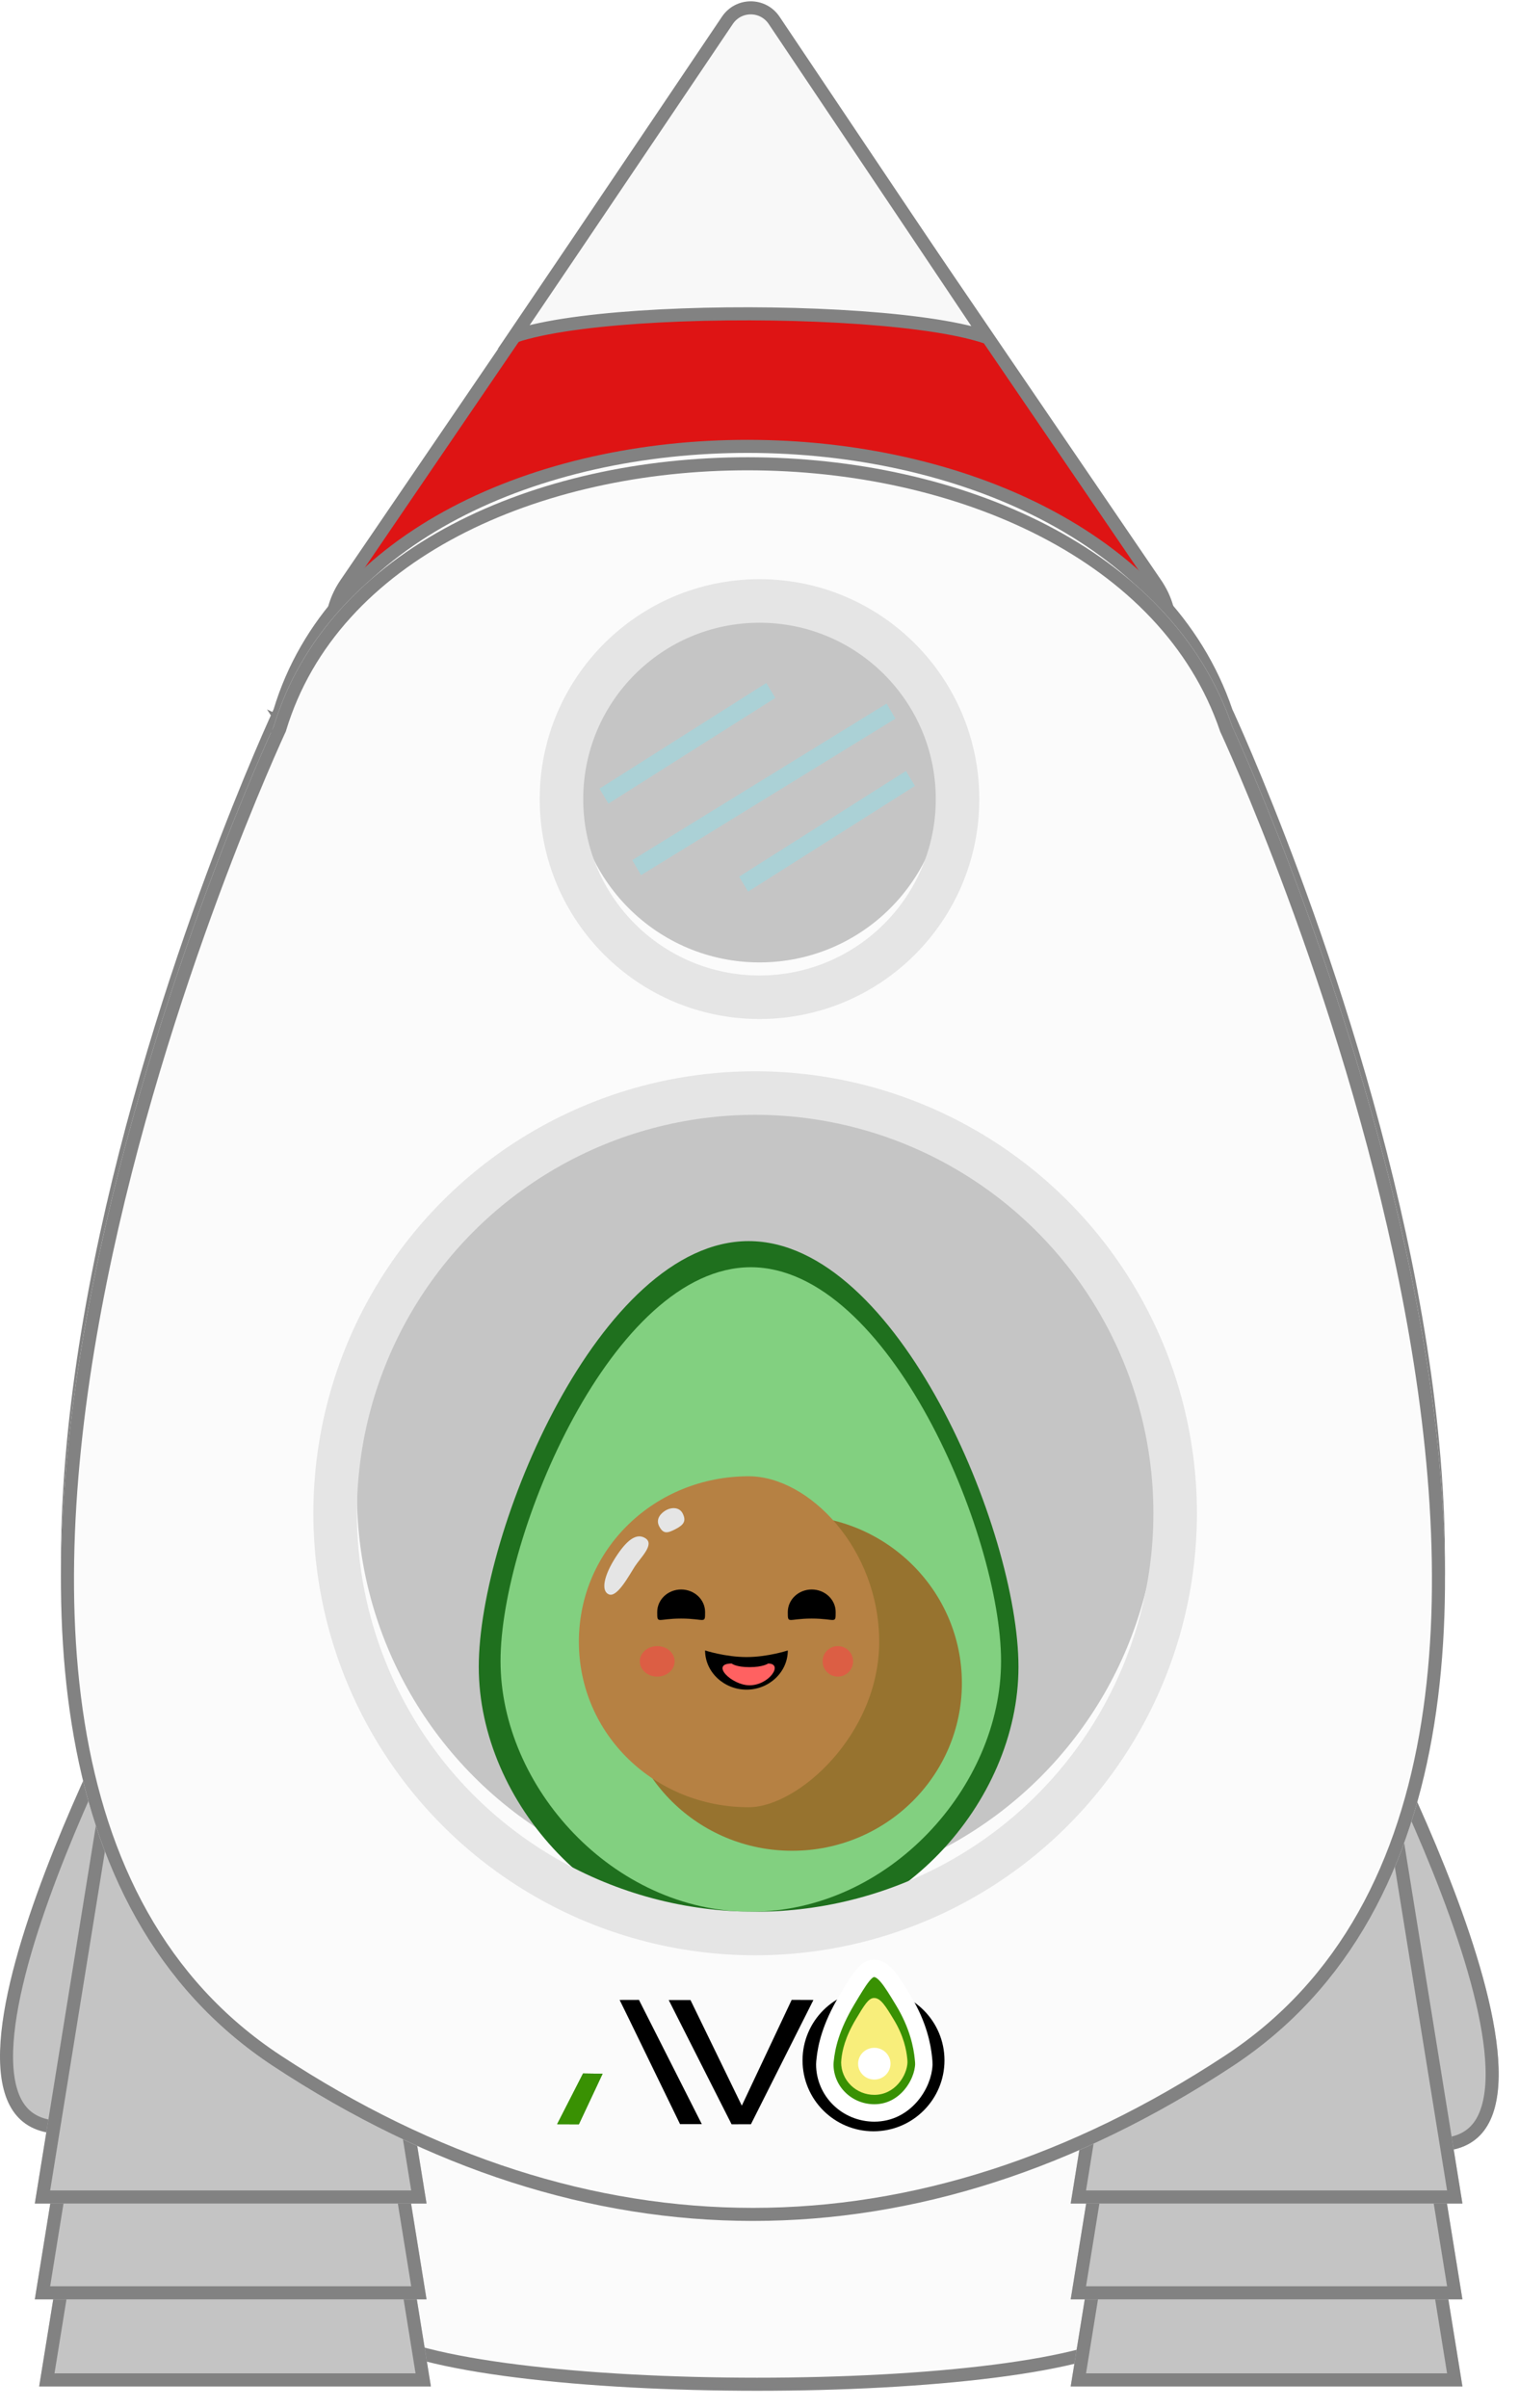 <svg width="349" height="553" viewBox="0 0 349 553" fill="none" xmlns="http://www.w3.org/2000/svg">
<path d="M187.783 20.069L265.546 134.075C273.923 146.356 265.128 163 250.263 163H94.737C79.872 163 71.077 146.356 79.454 134.075L157.217 20.069C164.561 9.301 180.439 9.301 187.783 20.069Z" fill="#DE1414" stroke="#828282" stroke-width="3"/>
<path d="M177.864 4.678C186.175 17.053 200.78 38.803 212.553 56.354C218.302 64.924 223.376 72.493 226.712 77.479C226.163 77.29 225.586 77.107 224.984 76.931C221.315 75.856 216.542 74.966 211.069 74.255C200.112 72.83 186.17 72.094 172.254 72.062C158.338 72.031 144.394 72.704 133.434 74.114C127.96 74.818 123.182 75.711 119.508 76.81C119.033 76.952 118.573 77.098 118.131 77.249C121.506 72.281 126.506 64.887 132.146 56.535C144.03 38.94 158.758 17.084 167.12 4.672C169.7 0.843 175.292 0.846 177.864 4.678Z" fill="#F8F8F8" stroke="#828282" stroke-width="3"/>
<g filter="url(#filter0_d)">
<path d="M261.67 532.924C241.586 549.047 106.9 549.003 84.329 532.924C84.329 532.924 -4.162 487.016 84.329 472.921C142.27 463.693 203.73 463.693 261.67 472.921C350.162 487.016 261.67 532.924 261.67 532.924Z" fill="#FBFBFB"/>
<path d="M260.98 531.593L260.848 531.661L260.731 531.754C258.477 533.564 254.433 535.264 248.822 536.764C243.261 538.25 236.336 539.498 228.472 540.499C212.748 542.501 193.39 543.503 173.932 543.5C154.475 543.497 134.96 542.49 118.923 540.486C110.902 539.484 103.779 538.236 97.979 536.749C92.139 535.251 87.788 533.546 85.2 531.703L85.114 531.641L85.02 531.593L84.373 532.84C85.02 531.593 85.02 531.593 85.02 531.593L85.018 531.591L85.007 531.586L84.962 531.562C84.922 531.541 84.861 531.509 84.781 531.467C84.62 531.381 84.381 531.254 84.072 531.087C83.454 530.752 82.557 530.257 81.444 529.621C79.217 528.35 76.133 526.518 72.707 524.276C65.826 519.773 57.681 513.691 52.296 507.246C49.604 504.024 47.682 500.804 46.895 497.729C46.123 494.71 46.435 491.818 48.249 489.069C50.1 486.264 53.61 483.467 59.516 480.924C65.41 478.387 73.573 476.153 84.565 474.403C142.35 465.199 203.65 465.199 261.435 474.403C272.427 476.153 280.59 478.387 286.484 480.924C292.39 483.467 295.9 486.264 297.751 489.069C299.565 491.818 299.877 494.71 299.105 497.729C298.318 500.804 296.396 504.024 293.704 507.246C288.319 513.691 280.174 519.773 273.293 524.276C269.867 526.518 266.783 528.35 264.556 529.621C263.443 530.257 262.546 530.752 261.928 531.087C261.619 531.254 261.38 531.382 261.219 531.467C261.139 531.509 261.078 531.541 261.038 531.562L260.993 531.586L260.982 531.591L260.98 531.593C260.98 531.593 260.98 531.593 261.402 532.408L260.98 531.593Z" stroke="#828282" stroke-width="3"/>
</g>
<path d="M33.992 381.941C34.079 381.778 34.157 381.631 34.227 381.5H75.832V488.5H75.785H75.736H75.685H75.634H75.582H75.53H75.477H75.422H75.368H75.312H75.256H75.199H75.142H75.083H75.024H74.965H74.904H74.843H74.781H74.719H74.656H74.592H74.527H74.462H74.396H74.329H74.262H74.194H74.126H74.056H73.986H73.916H73.844H73.772H73.7H73.626H73.552H73.478H73.403H73.327H73.25H73.173H73.095H73.017H72.938H72.858H72.778H72.697H72.615H72.533H72.45H72.366H72.282H72.198H72.112H72.026H71.94H71.853H71.765H71.676H71.587H71.498H71.408H71.317H71.226H71.134H71.041H70.948H70.855H70.76H70.665H70.57H70.474H70.377H70.28H70.183H70.085H69.986H69.886H69.787H69.686H69.585H69.484H69.381H69.279H69.176H69.072H68.968H68.863H68.757H68.652H68.545H68.438H68.331H68.223H68.115H68.006H67.896H67.786H67.676H67.565H67.453H67.341H67.229H67.116H67.002H66.888H66.774H66.659H66.543H66.427H66.311H66.194H66.077H65.959H65.841H65.722H65.603H65.483H65.363H65.242H65.121H64.999H64.877H64.755H64.632H64.509H64.385H64.261H64.136H64.011H63.886H63.76H63.633H63.507H63.379H63.252H63.123H62.995H62.866H62.737H62.607H62.477H62.346H62.215H62.084H61.952H61.82H61.688H61.555H61.422H61.288H61.154H61.019H60.885H60.749H60.614H60.478H60.341H60.205H60.068H59.93H59.792H59.654H59.516H59.377H59.238H59.098H58.958H58.818H58.677H58.536H58.395H58.254H58.112H57.969H57.827H57.684H57.541H57.397H57.253H57.109H56.965H56.82H56.675H56.529H56.383H56.237H56.091H55.944H55.797H55.65H55.502H55.355H55.207H55.058H54.91H54.761H54.611H54.462H54.312H54.162H54.012H53.861H53.71H53.559H53.408H53.256H53.104H52.952H52.8H52.647H52.494H52.341H52.188H52.034H51.881H51.727H51.572H51.418H51.263H51.108H50.953H50.797H50.642H50.486H50.33H50.174H50.017H49.861H49.704H49.547H49.389H49.232H49.074H48.917H48.759H48.6H48.442H48.283H48.125H47.966H47.807H47.647H47.488H47.328H47.169H47.009H46.849H46.688H46.528H46.367H46.207H46.046H45.885H45.724H45.562H45.401H45.239H45.078H44.916H44.754H44.592H44.429H44.267H44.105H43.942H43.779H43.617H43.454H43.291H43.127H42.964H42.801H42.637H42.474H42.31H42.147H41.983H41.819H41.655H41.491H41.327H41.162H40.998H40.834H40.669H40.505H40.34H40.175H40.011H39.846H39.681H39.516H39.351H39.186H39.021H38.856H38.691H38.526H38.361H38.195H38.03H37.865H37.699H37.534H37.368H37.203H37.038H36.872H36.707H36.541H36.376H36.21H36.045H35.879H35.714H35.548H35.383H35.217H35.052H34.886H34.721H34.555H34.39H34.224H34.059H33.894H33.728H33.563H33.398H33.232H33.067H32.902H32.737H32.572H32.407H32.242H32.077H31.912H31.747H31.582H31.417H31.253H31.088H30.923H30.759H30.595H30.43H30.266H30.102H29.938H29.774H29.61H29.446H29.282H29.118H28.955H28.791H28.628H28.465H28.302H28.138H27.976H27.813H27.65H27.487H27.325H27.162H27H26.838H26.676H26.514H26.352H26.191H26.029H25.868H25.707H25.546H25.385H25.224H25.063H24.903H24.742H24.582H24.422H24.262H24.103H23.943H23.784H23.625H23.466H23.307H23.148H22.99H22.832H22.674H22.516H22.358H22.201H22.043H21.886H21.729H21.572H21.416H21.259H21.103H20.948H20.792H20.636H20.481H20.326H20.171H20.017H19.862H19.708H19.554H19.401H19.247H19.094H18.941H18.788H18.636H18.484H18.332H18.18H18.029H17.877H17.727H17.576H17.425H17.275H17.125H16.976H16.826H16.677H16.529H16.38H16.232H16.084H15.936H15.789H15.642H15.495H15.349H15.203H15.057H14.911H14.766H14.621H14.476H14.332C9.577 488.5 6.516 486.928 4.572 484.367C2.567 481.725 1.572 477.804 1.504 472.792C1.367 462.768 4.939 449.235 9.869 435.507C14.781 421.826 20.976 408.129 25.948 397.84C28.433 392.699 30.61 388.415 32.166 385.417C32.943 383.919 33.565 382.742 33.992 381.941Z" fill="#C4C4C4" stroke="#828282" stroke-width="3"/>
<g filter="url(#filter1_d)">
<path d="M311 380H267V490C267 490 305.397 490 330 490C371 490 311 380 311 380Z" fill="#C4C4C4"/>
<path d="M310.34 381.941C310.253 381.778 310.175 381.631 310.104 381.5H268.5V488.5H268.547H268.596H268.647H268.698H268.75H268.802H268.856H268.91H268.964H269.02H269.076H269.133H269.19H269.249H269.308H269.367H269.428H269.489H269.551H269.613H269.676H269.74H269.805H269.87H269.936H270.003H270.07H270.138H270.206H270.276H270.346H270.416H270.488H270.56H270.632H270.706H270.78H270.854H270.929H271.005H271.082H271.159H271.237H271.315H271.394H271.474H271.555H271.635H271.717H271.799H271.882H271.966H272.05H272.135H272.22H272.306H272.392H272.48H272.567H272.656H272.745H272.834H272.924H273.015H273.106H273.198H273.291H273.384H273.478H273.572H273.667H273.762H273.858H273.955H274.052H274.149H274.248H274.346H274.446H274.546H274.646H274.747H274.849H274.951H275.053H275.156H275.26H275.364H275.469H275.575H275.68H275.787H275.894H276.001H276.109H276.217H276.326H276.436H276.546H276.656H276.767H276.879H276.991H277.103H277.216H277.33H277.444H277.558H277.673H277.789H277.905H278.021H278.138H278.255H278.373H278.491H278.61H278.729H278.849H278.969H279.09H279.211H279.333H279.455H279.577H279.7H279.823H279.947H280.071H280.196H280.321H280.446H280.572H280.699H280.826H280.953H281.08H281.208H281.337H281.466H281.595H281.725H281.855H281.986H282.117H282.248H282.38H282.512H282.644H282.777H282.91H283.044H283.178H283.313H283.448H283.583H283.718H283.854H283.991H284.127H284.264H284.402H284.54H284.678H284.816H284.955H285.094H285.234H285.374H285.514H285.655H285.796H285.937H286.078H286.22H286.363H286.505H286.648H286.791H286.935H287.079H287.223H287.368H287.512H287.658H287.803H287.949H288.095H288.241H288.388H288.535H288.682H288.83H288.977H289.125H289.274H289.423H289.571H289.721H289.87H290.02H290.17H290.32H290.471H290.622H290.773H290.924H291.076H291.228H291.38H291.532H291.685H291.838H291.991H292.144H292.298H292.451H292.606H292.76H292.914H293.069H293.224H293.379H293.535H293.69H293.846H294.002H294.158H294.315H294.471H294.628H294.785H294.943H295.1H295.258H295.415H295.573H295.732H295.89H296.049H296.207H296.366H296.525H296.685H296.844H297.004H297.163H297.323H297.484H297.644H297.804H297.965H298.125H298.286H298.447H298.608H298.77H298.931H299.093H299.254H299.416H299.578H299.74H299.903H300.065H300.227H300.39H300.553H300.716H300.878H301.041H301.205H301.368H301.531H301.695H301.858H302.022H302.186H302.349H302.513H302.677H302.841H303.006H303.17H303.334H303.498H303.663H303.827H303.992H304.157H304.321H304.486H304.651H304.816H304.981H305.146H305.311H305.476H305.641H305.806H305.972H306.137H306.302H306.467H306.633H306.798H306.963H307.129H307.294H307.46H307.625H307.791H307.956H308.122H308.287H308.453H308.618H308.784H308.949H309.115H309.28H309.446H309.611H309.777H309.942H310.108H310.273H310.438H310.604H310.769H310.934H311.1H311.265H311.43H311.595H311.76H311.925H312.09H312.255H312.42H312.585H312.75H312.915H313.079H313.244H313.409H313.573H313.738H313.902H314.066H314.23H314.394H314.558H314.722H314.886H315.05H315.214H315.377H315.541H315.704H315.867H316.031H316.194H316.357H316.519H316.682H316.845H317.007H317.17H317.332H317.494H317.656H317.818H317.98H318.141H318.303H318.464H318.625H318.786H318.947H319.108H319.269H319.429H319.59H319.75H319.91H320.07H320.229H320.389H320.548H320.707H320.866H321.025H321.184H321.342H321.5H321.658H321.816H321.974H322.132H322.289H322.446H322.603H322.76H322.916H323.073H323.229H323.385H323.54H323.696H323.851H324.006H324.161H324.315H324.47H324.624H324.778H324.931H325.085H325.238H325.391H325.544H325.696H325.848H326H326.152H326.303H326.455H326.606H326.756H326.907H327.057H327.207H327.356H327.506H327.655H327.803H327.952H328.1H328.248H328.396H328.543H328.69H328.837H328.983H329.129H329.275H329.421H329.566H329.711H329.856H330C334.755 488.5 337.816 486.928 339.76 484.367C341.765 481.725 342.76 477.804 342.828 472.792C342.965 462.768 339.393 449.235 334.463 435.507C329.551 421.826 323.357 408.129 318.384 397.84C315.899 392.699 313.722 388.415 312.167 385.417C311.389 383.919 310.767 382.742 310.34 381.941Z" stroke="#828282" stroke-width="3"/>
</g>
<g filter="url(#filter2_d)">
<path d="M262 445H320L336 544H246L262 445Z" fill="#C4C4C4"/>
<path d="M247.762 542.5L263.277 446.5H318.723L334.238 542.5H247.762Z" stroke="#828282" stroke-width="3"/>
</g>
<g filter="url(#filter3_d)">
<path d="M25 445H83L99 544H9L25 445Z" fill="#C4C4C4"/>
<path d="M10.762 542.5L26.277 446.5H81.723L97.238 542.5H10.762Z" stroke="#828282" stroke-width="3"/>
</g>
<g filter="url(#filter4_d)">
<path d="M24 425H82L98 524H8L24 425Z" fill="#C4C4C4"/>
<path d="M9.762 522.5L25.277 426.5H80.723L96.238 522.5H9.762Z" stroke="#828282" stroke-width="3"/>
</g>
<g filter="url(#filter5_d)">
<path d="M24 403H82L98 502H8L24 403Z" fill="#C4C4C4"/>
<path d="M9.762 500.5L25.277 404.5H80.723L96.238 500.5H9.762Z" stroke="#828282" stroke-width="3"/>
</g>
<g filter="url(#filter6_d)">
<path d="M262 425H320L336 524H246L262 425Z" fill="#C4C4C4"/>
<path d="M247.762 522.5L263.277 426.5H318.723L334.238 522.5H247.762Z" stroke="#828282" stroke-width="3"/>
</g>
<g filter="url(#filter7_d)">
<path d="M262 403H320L336 502H246L262 403Z" fill="#C4C4C4"/>
<path d="M247.762 500.5L263.277 404.5H318.723L334.238 500.5H247.762Z" stroke="#828282" stroke-width="3"/>
</g>
<path d="M62.855 162.908L64.214 163.542L64.259 163.444L64.291 163.341C76.475 122.976 123.629 102.472 171.841 102.5C220.042 102.528 268.017 123.086 281.725 163.391L281.752 163.468L281.786 163.542L283.145 162.908C281.786 163.542 281.787 163.543 281.787 163.544L281.791 163.552L281.805 163.583L281.863 163.708C281.915 163.819 281.992 163.987 282.093 164.209C282.296 164.652 282.596 165.314 282.984 166.18C283.758 167.914 284.882 170.469 286.273 173.748C289.056 180.306 292.912 189.76 297.197 201.331C305.768 224.48 316.046 256.079 322.896 289.914C329.749 323.764 333.15 359.758 328.038 391.733C322.929 423.684 309.346 451.499 282.321 469.264C246.543 492.782 209.746 504.5 173 504.5C136.254 504.5 99.457 492.782 63.679 469.264C36.654 451.499 23.071 423.684 17.962 391.733C12.85 359.758 16.251 323.764 23.104 289.914C29.954 256.079 40.232 224.48 48.803 201.331C53.088 189.76 56.944 180.306 59.727 173.748C61.118 170.469 62.242 167.914 63.016 166.18C63.404 165.314 63.704 164.652 63.907 164.209C64.008 163.987 64.085 163.819 64.137 163.708L64.195 163.583L64.209 163.552L64.213 163.544C64.213 163.543 64.214 163.542 62.855 162.908Z" fill="#FBFBFB" stroke="#828282" stroke-width="3"/>
<g filter="url(#filter8_d)">
<path d="M62.855 162.908C87.804 80.252 255.108 80.476 283.145 162.908C283.145 162.908 393.068 398.261 283.145 470.517C211.172 517.828 134.828 517.828 62.855 470.517C-47.068 398.261 62.855 162.908 62.855 162.908Z" fill="#FBFBFB"/>
<path d="M62.855 162.908L64.214 163.542L64.259 163.444L64.291 163.341C76.475 122.976 123.629 102.472 171.841 102.5C220.042 102.528 268.017 123.086 281.725 163.391L281.752 163.468L281.786 163.542L283.145 162.908C281.786 163.542 281.787 163.543 281.787 163.544L281.791 163.552L281.805 163.583L281.863 163.708C281.915 163.819 281.992 163.987 282.093 164.209C282.296 164.652 282.596 165.314 282.984 166.18C283.758 167.914 284.882 170.469 286.273 173.748C289.056 180.306 292.912 189.76 297.197 201.331C305.768 224.48 316.046 256.079 322.896 289.914C329.749 323.764 333.15 359.758 328.038 391.733C322.929 423.684 309.346 451.499 282.321 469.264C246.543 492.782 209.746 504.5 173 504.5C136.254 504.5 99.457 492.782 63.679 469.264C36.654 451.499 23.071 423.684 17.962 391.733C12.85 359.758 16.251 323.764 23.104 289.914C29.954 256.079 40.232 224.48 48.803 201.331C53.088 189.76 56.944 180.306 59.727 173.748C61.118 170.469 62.242 167.914 63.016 166.18C63.404 165.314 63.704 164.652 63.907 164.209C64.008 163.987 64.085 163.819 64.137 163.708L64.195 163.583L64.209 163.552L64.213 163.544C64.213 163.543 64.214 163.542 62.855 162.908Z" stroke="#828282" stroke-width="3"/>
</g>
<circle cx="174" cy="343" r="92" fill="#C5C5C5"/>
<circle cx="174.5" cy="178.5" r="42.5" fill="#C5C5C5"/>
<path d="M234 382.761C234 413.916 206.242 445 172 445C137.758 445 110 413.916 110 382.761C110 351.606 137.758 285 172 285C206.242 285 234 351.606 234 382.761Z" fill="#1F701E"/>
<path d="M230 381.429C230 410.247 204.256 439 172.5 439C140.744 439 115 410.247 115 381.429C115 352.61 140.744 291 172.5 291C204.256 291 230 352.61 230 381.429Z" fill="#82D080"/>
<g filter="url(#filter9_d)">
<ellipse cx="172" cy="376.5" rx="39" ry="38.5" fill="#97732F"/>
</g>
<path d="M202 377C202 398.3 183.336 415 172.025 415C150.472 415 133 398.3 133 377C133 355.7 150.472 339 172.025 339C185.881 339 202 355.7 202 377Z" fill="#B68143"/>
<path d="M162 370.179C162 373.04 162 371.674 156.5 371.674C151 371.674 151 373.04 151 370.179C151 367.319 153.462 365 156.5 365C159.538 365 162 367.319 162 370.179Z" fill="black"/>
<path d="M192 370.179C192 373.04 192 371.674 186.5 371.674C181 371.674 181 373.04 181 370.179C181 367.319 183.462 365 186.5 365C189.538 365 192 367.319 192 370.179Z" fill="black"/>
<path d="M181 379C181 383.971 176.7 388 171.522 388C166.345 388 162 383.971 162 379C162 379 166.647 380.514 171.522 380.514C176.398 380.514 181 379 181 379Z" fill="black"/>
<path d="M176.486 382C180.077 382 176.726 387 172.202 387C168.107 387 163.079 382 168.107 382C168.107 382 169.064 382.833 172.202 382.833C175.34 382.833 176.486 382 176.486 382Z" fill="#FF6161"/>
<path d="M139.908 366.128C138 365.358 138.744 361.793 141.466 357.572C143.931 353.75 146.227 351.852 148.333 353.264C150.439 354.677 147.153 357.694 145.849 359.717C144.545 361.739 141.816 366.898 139.908 366.128Z" fill="#E5E5E5"/>
<path d="M151.459 350.5C150.517 348.708 152.004 347.321 153.148 346.726C154.292 346.132 156.139 346.008 156.9 347.636C157.661 349.264 157.144 350.128 155.235 351.121C153.327 352.113 152.4 352.293 151.459 350.5Z" fill="#E5E5E5"/>
<ellipse cx="151" cy="381.5" rx="4" ry="3.5" fill="#F94545" fill-opacity="0.58"/>
<circle cx="192.5" cy="381.5" r="3.5" fill="#F94545" fill-opacity="0.58"/>
<g filter="url(#filter10_d)">
<circle cx="173.5" cy="343.5" r="96.5" stroke="#E5E5E5" stroke-width="10"/>
</g>
<g filter="url(#filter11_d)">
<circle cx="174.5" cy="179.5" r="45.5" stroke="#E5E5E5" stroke-width="10"/>
</g>
<path d="M144.455 463.517L156.247 487.776H161.249L146.804 459.241L142.36 459.253L144.455 463.517Z" fill="black"/>
<path d="M200.694 487.417C208.595 487.417 215 481.019 215 473.128C215 465.237 208.595 458.84 200.694 458.84C192.792 458.84 186.387 465.237 186.387 473.128C186.387 481.019 192.792 487.417 200.694 487.417Z" stroke="black" stroke-width="4"/>
<path d="M186.891 459.253L181.892 459.235L170.436 483.529L158.643 459.274H153.642L168.086 487.808L172.53 487.797L186.891 459.253Z" fill="black"/>
<path d="M189.503 474.051C189.512 473.681 189.541 473.311 189.59 472.944C189.885 470.133 190.799 465.555 194.574 459.249C197.442 454.458 198.877 452.062 200.719 452.001C203.025 451.926 204.726 454.732 207.593 459.463C211.032 465.136 211.892 469.949 212.158 472.595C212.23 473.313 212.266 473.671 212.255 474.051C212.122 478.531 208.017 485.203 200.88 485.203C199.386 485.203 197.906 484.914 196.526 484.354C195.146 483.794 193.891 482.972 192.835 481.937C191.779 480.901 190.94 479.672 190.369 478.319C189.797 476.966 189.503 475.516 189.503 474.051V474.051Z" fill="#399103" stroke="white" stroke-width="4"/>
<path d="M193.256 473.577C193.262 473.329 193.281 473.082 193.313 472.836C193.511 470.952 194.123 467.885 196.653 463.66C198.574 460.449 199.535 458.845 200.769 458.805C202.314 458.753 203.454 460.634 205.374 463.804C207.679 467.604 208.254 470.829 208.433 472.601C208.475 472.925 208.497 473.251 208.498 473.577C208.411 476.578 205.658 481.048 200.877 481.048C199.876 481.048 198.885 480.854 197.961 480.479C197.036 480.103 196.196 479.553 195.488 478.859C194.781 478.166 194.219 477.342 193.836 476.436C193.453 475.529 193.256 474.558 193.256 473.577Z" fill="#F8EE7B"/>
<path d="M200.878 477.535C202.932 477.535 204.598 475.902 204.598 473.889C204.598 471.875 202.932 470.242 200.878 470.242C198.824 470.242 197.158 471.875 197.158 473.889C197.158 475.902 198.824 477.535 200.878 477.535Z" fill="white"/>
<path d="M132.999 487.812L138.449 476.201L133.962 476.137L128 487.794L132.999 487.812Z" fill="#399103"/>
<path d="M132.999 487.812L138.449 476.201L133.962 476.137L128 487.794L132.999 487.812Z" fill="#399103"/>
<line y1="-2" x2="45.364" y2="-2" transform="matrix(0.845 -0.535 0.516 0.857 139.796 184.534)" stroke="#85E3F0" stroke-opacity="0.4" stroke-width="4"/>
<line y1="-2" x2="45.364" y2="-2" transform="matrix(0.845 -0.535 0.516 0.857 171.881 204.741)" stroke="#85E3F0" stroke-opacity="0.4" stroke-width="4"/>
<line y1="-2" x2="68.593" y2="-2" transform="matrix(0.852 -0.524 0.505 0.863 147.284 200.964)" stroke="#85E3F0" stroke-opacity="0.4" stroke-width="4"/>
<defs>
<filter id="filter0_d" x="41" y="466" width="264" height="87" filterUnits="userSpaceOnUse" color-interpolation-filters="sRGB">
<feFlood flood-opacity="0" result="BackgroundImageFix"/>
<feColorMatrix in="SourceAlpha" type="matrix" values="0 0 0 0 0 0 0 0 0 0 0 0 0 0 0 0 0 0 127 0"/>
<feOffset dy="4"/>
<feGaussianBlur stdDeviation="2"/>
<feColorMatrix type="matrix" values="0 0 0 0 0 0 0 0 0 0 0 0 0 0 0 0 0 0 0.25 0"/>
<feBlend mode="normal" in2="BackgroundImageFix" result="effect1_dropShadow"/>
<feBlend mode="normal" in="SourceGraphic" in2="effect1_dropShadow" result="shape"/>
</filter>
<filter id="filter1_d" x="263" y="380" width="85.332" height="118" filterUnits="userSpaceOnUse" color-interpolation-filters="sRGB">
<feFlood flood-opacity="0" result="BackgroundImageFix"/>
<feColorMatrix in="SourceAlpha" type="matrix" values="0 0 0 0 0 0 0 0 0 0 0 0 0 0 0 0 0 0 127 0"/>
<feOffset dy="4"/>
<feGaussianBlur stdDeviation="2"/>
<feColorMatrix type="matrix" values="0 0 0 0 0 0 0 0 0 0 0 0 0 0 0 0 0 0 0.25 0"/>
<feBlend mode="normal" in2="BackgroundImageFix" result="effect1_dropShadow"/>
<feBlend mode="normal" in="SourceGraphic" in2="effect1_dropShadow" result="shape"/>
</filter>
<filter id="filter2_d" x="242" y="445" width="98" height="107" filterUnits="userSpaceOnUse" color-interpolation-filters="sRGB">
<feFlood flood-opacity="0" result="BackgroundImageFix"/>
<feColorMatrix in="SourceAlpha" type="matrix" values="0 0 0 0 0 0 0 0 0 0 0 0 0 0 0 0 0 0 127 0"/>
<feOffset dy="4"/>
<feGaussianBlur stdDeviation="2"/>
<feColorMatrix type="matrix" values="0 0 0 0 0 0 0 0 0 0 0 0 0 0 0 0 0 0 0.25 0"/>
<feBlend mode="normal" in2="BackgroundImageFix" result="effect1_dropShadow"/>
<feBlend mode="normal" in="SourceGraphic" in2="effect1_dropShadow" result="shape"/>
</filter>
<filter id="filter3_d" x="5" y="445" width="98" height="107" filterUnits="userSpaceOnUse" color-interpolation-filters="sRGB">
<feFlood flood-opacity="0" result="BackgroundImageFix"/>
<feColorMatrix in="SourceAlpha" type="matrix" values="0 0 0 0 0 0 0 0 0 0 0 0 0 0 0 0 0 0 127 0"/>
<feOffset dy="4"/>
<feGaussianBlur stdDeviation="2"/>
<feColorMatrix type="matrix" values="0 0 0 0 0 0 0 0 0 0 0 0 0 0 0 0 0 0 0.25 0"/>
<feBlend mode="normal" in2="BackgroundImageFix" result="effect1_dropShadow"/>
<feBlend mode="normal" in="SourceGraphic" in2="effect1_dropShadow" result="shape"/>
</filter>
<filter id="filter4_d" x="4" y="425" width="98" height="107" filterUnits="userSpaceOnUse" color-interpolation-filters="sRGB">
<feFlood flood-opacity="0" result="BackgroundImageFix"/>
<feColorMatrix in="SourceAlpha" type="matrix" values="0 0 0 0 0 0 0 0 0 0 0 0 0 0 0 0 0 0 127 0"/>
<feOffset dy="4"/>
<feGaussianBlur stdDeviation="2"/>
<feColorMatrix type="matrix" values="0 0 0 0 0 0 0 0 0 0 0 0 0 0 0 0 0 0 0.25 0"/>
<feBlend mode="normal" in2="BackgroundImageFix" result="effect1_dropShadow"/>
<feBlend mode="normal" in="SourceGraphic" in2="effect1_dropShadow" result="shape"/>
</filter>
<filter id="filter5_d" x="4" y="403" width="98" height="107" filterUnits="userSpaceOnUse" color-interpolation-filters="sRGB">
<feFlood flood-opacity="0" result="BackgroundImageFix"/>
<feColorMatrix in="SourceAlpha" type="matrix" values="0 0 0 0 0 0 0 0 0 0 0 0 0 0 0 0 0 0 127 0"/>
<feOffset dy="4"/>
<feGaussianBlur stdDeviation="2"/>
<feColorMatrix type="matrix" values="0 0 0 0 0 0 0 0 0 0 0 0 0 0 0 0 0 0 0.25 0"/>
<feBlend mode="normal" in2="BackgroundImageFix" result="effect1_dropShadow"/>
<feBlend mode="normal" in="SourceGraphic" in2="effect1_dropShadow" result="shape"/>
</filter>
<filter id="filter6_d" x="242" y="425" width="98" height="107" filterUnits="userSpaceOnUse" color-interpolation-filters="sRGB">
<feFlood flood-opacity="0" result="BackgroundImageFix"/>
<feColorMatrix in="SourceAlpha" type="matrix" values="0 0 0 0 0 0 0 0 0 0 0 0 0 0 0 0 0 0 127 0"/>
<feOffset dy="4"/>
<feGaussianBlur stdDeviation="2"/>
<feColorMatrix type="matrix" values="0 0 0 0 0 0 0 0 0 0 0 0 0 0 0 0 0 0 0.25 0"/>
<feBlend mode="normal" in2="BackgroundImageFix" result="effect1_dropShadow"/>
<feBlend mode="normal" in="SourceGraphic" in2="effect1_dropShadow" result="shape"/>
</filter>
<filter id="filter7_d" x="242" y="403" width="98" height="107" filterUnits="userSpaceOnUse" color-interpolation-filters="sRGB">
<feFlood flood-opacity="0" result="BackgroundImageFix"/>
<feColorMatrix in="SourceAlpha" type="matrix" values="0 0 0 0 0 0 0 0 0 0 0 0 0 0 0 0 0 0 127 0"/>
<feOffset dy="4"/>
<feGaussianBlur stdDeviation="2"/>
<feColorMatrix type="matrix" values="0 0 0 0 0 0 0 0 0 0 0 0 0 0 0 0 0 0 0.25 0"/>
<feBlend mode="normal" in2="BackgroundImageFix" result="effect1_dropShadow"/>
<feBlend mode="normal" in="SourceGraphic" in2="effect1_dropShadow" result="shape"/>
</filter>
<filter id="filter8_d" x="10" y="101" width="326" height="413" filterUnits="userSpaceOnUse" color-interpolation-filters="sRGB">
<feFlood flood-opacity="0" result="BackgroundImageFix"/>
<feColorMatrix in="SourceAlpha" type="matrix" values="0 0 0 0 0 0 0 0 0 0 0 0 0 0 0 0 0 0 127 0"/>
<feOffset dy="4"/>
<feGaussianBlur stdDeviation="2"/>
<feColorMatrix type="matrix" values="0 0 0 0 0 0 0 0 0 0 0 0 0 0 0 0 0 0 0.25 0"/>
<feBlend mode="normal" in2="BackgroundImageFix" result="effect1_dropShadow"/>
<feBlend mode="normal" in="SourceGraphic" in2="effect1_dropShadow" result="shape"/>
</filter>
<filter id="filter9_d" x="133" y="338" width="88" height="87" filterUnits="userSpaceOnUse" color-interpolation-filters="sRGB">
<feFlood flood-opacity="0" result="BackgroundImageFix"/>
<feColorMatrix in="SourceAlpha" type="matrix" values="0 0 0 0 0 0 0 0 0 0 0 0 0 0 0 0 0 0 127 0"/>
<feOffset dx="10" dy="10"/>
<feColorMatrix type="matrix" values="0 0 0 0 0 0 0 0 0 0 0 0 0 0 0 0 0 0 0.25 0"/>
<feBlend mode="normal" in2="BackgroundImageFix" result="effect1_dropShadow"/>
<feBlend mode="normal" in="SourceGraphic" in2="effect1_dropShadow" result="shape"/>
</filter>
<filter id="filter10_d" x="68" y="242" width="211" height="211" filterUnits="userSpaceOnUse" color-interpolation-filters="sRGB">
<feFlood flood-opacity="0" result="BackgroundImageFix"/>
<feColorMatrix in="SourceAlpha" type="matrix" values="0 0 0 0 0 0 0 0 0 0 0 0 0 0 0 0 0 0 127 0"/>
<feOffset dy="4"/>
<feGaussianBlur stdDeviation="2"/>
<feColorMatrix type="matrix" values="0 0 0 0 0 0 0 0 0 0 0 0 0 0 0 0 0 0 0.25 0"/>
<feBlend mode="normal" in2="BackgroundImageFix" result="effect1_dropShadow"/>
<feBlend mode="normal" in="SourceGraphic" in2="effect1_dropShadow" result="shape"/>
</filter>
<filter id="filter11_d" x="120" y="129" width="109" height="109" filterUnits="userSpaceOnUse" color-interpolation-filters="sRGB">
<feFlood flood-opacity="0" result="BackgroundImageFix"/>
<feColorMatrix in="SourceAlpha" type="matrix" values="0 0 0 0 0 0 0 0 0 0 0 0 0 0 0 0 0 0 127 0"/>
<feOffset dy="4"/>
<feGaussianBlur stdDeviation="2"/>
<feColorMatrix type="matrix" values="0 0 0 0 0 0 0 0 0 0 0 0 0 0 0 0 0 0 0.25 0"/>
<feBlend mode="normal" in2="BackgroundImageFix" result="effect1_dropShadow"/>
<feBlend mode="normal" in="SourceGraphic" in2="effect1_dropShadow" result="shape"/>
</filter>
</defs>
</svg>
